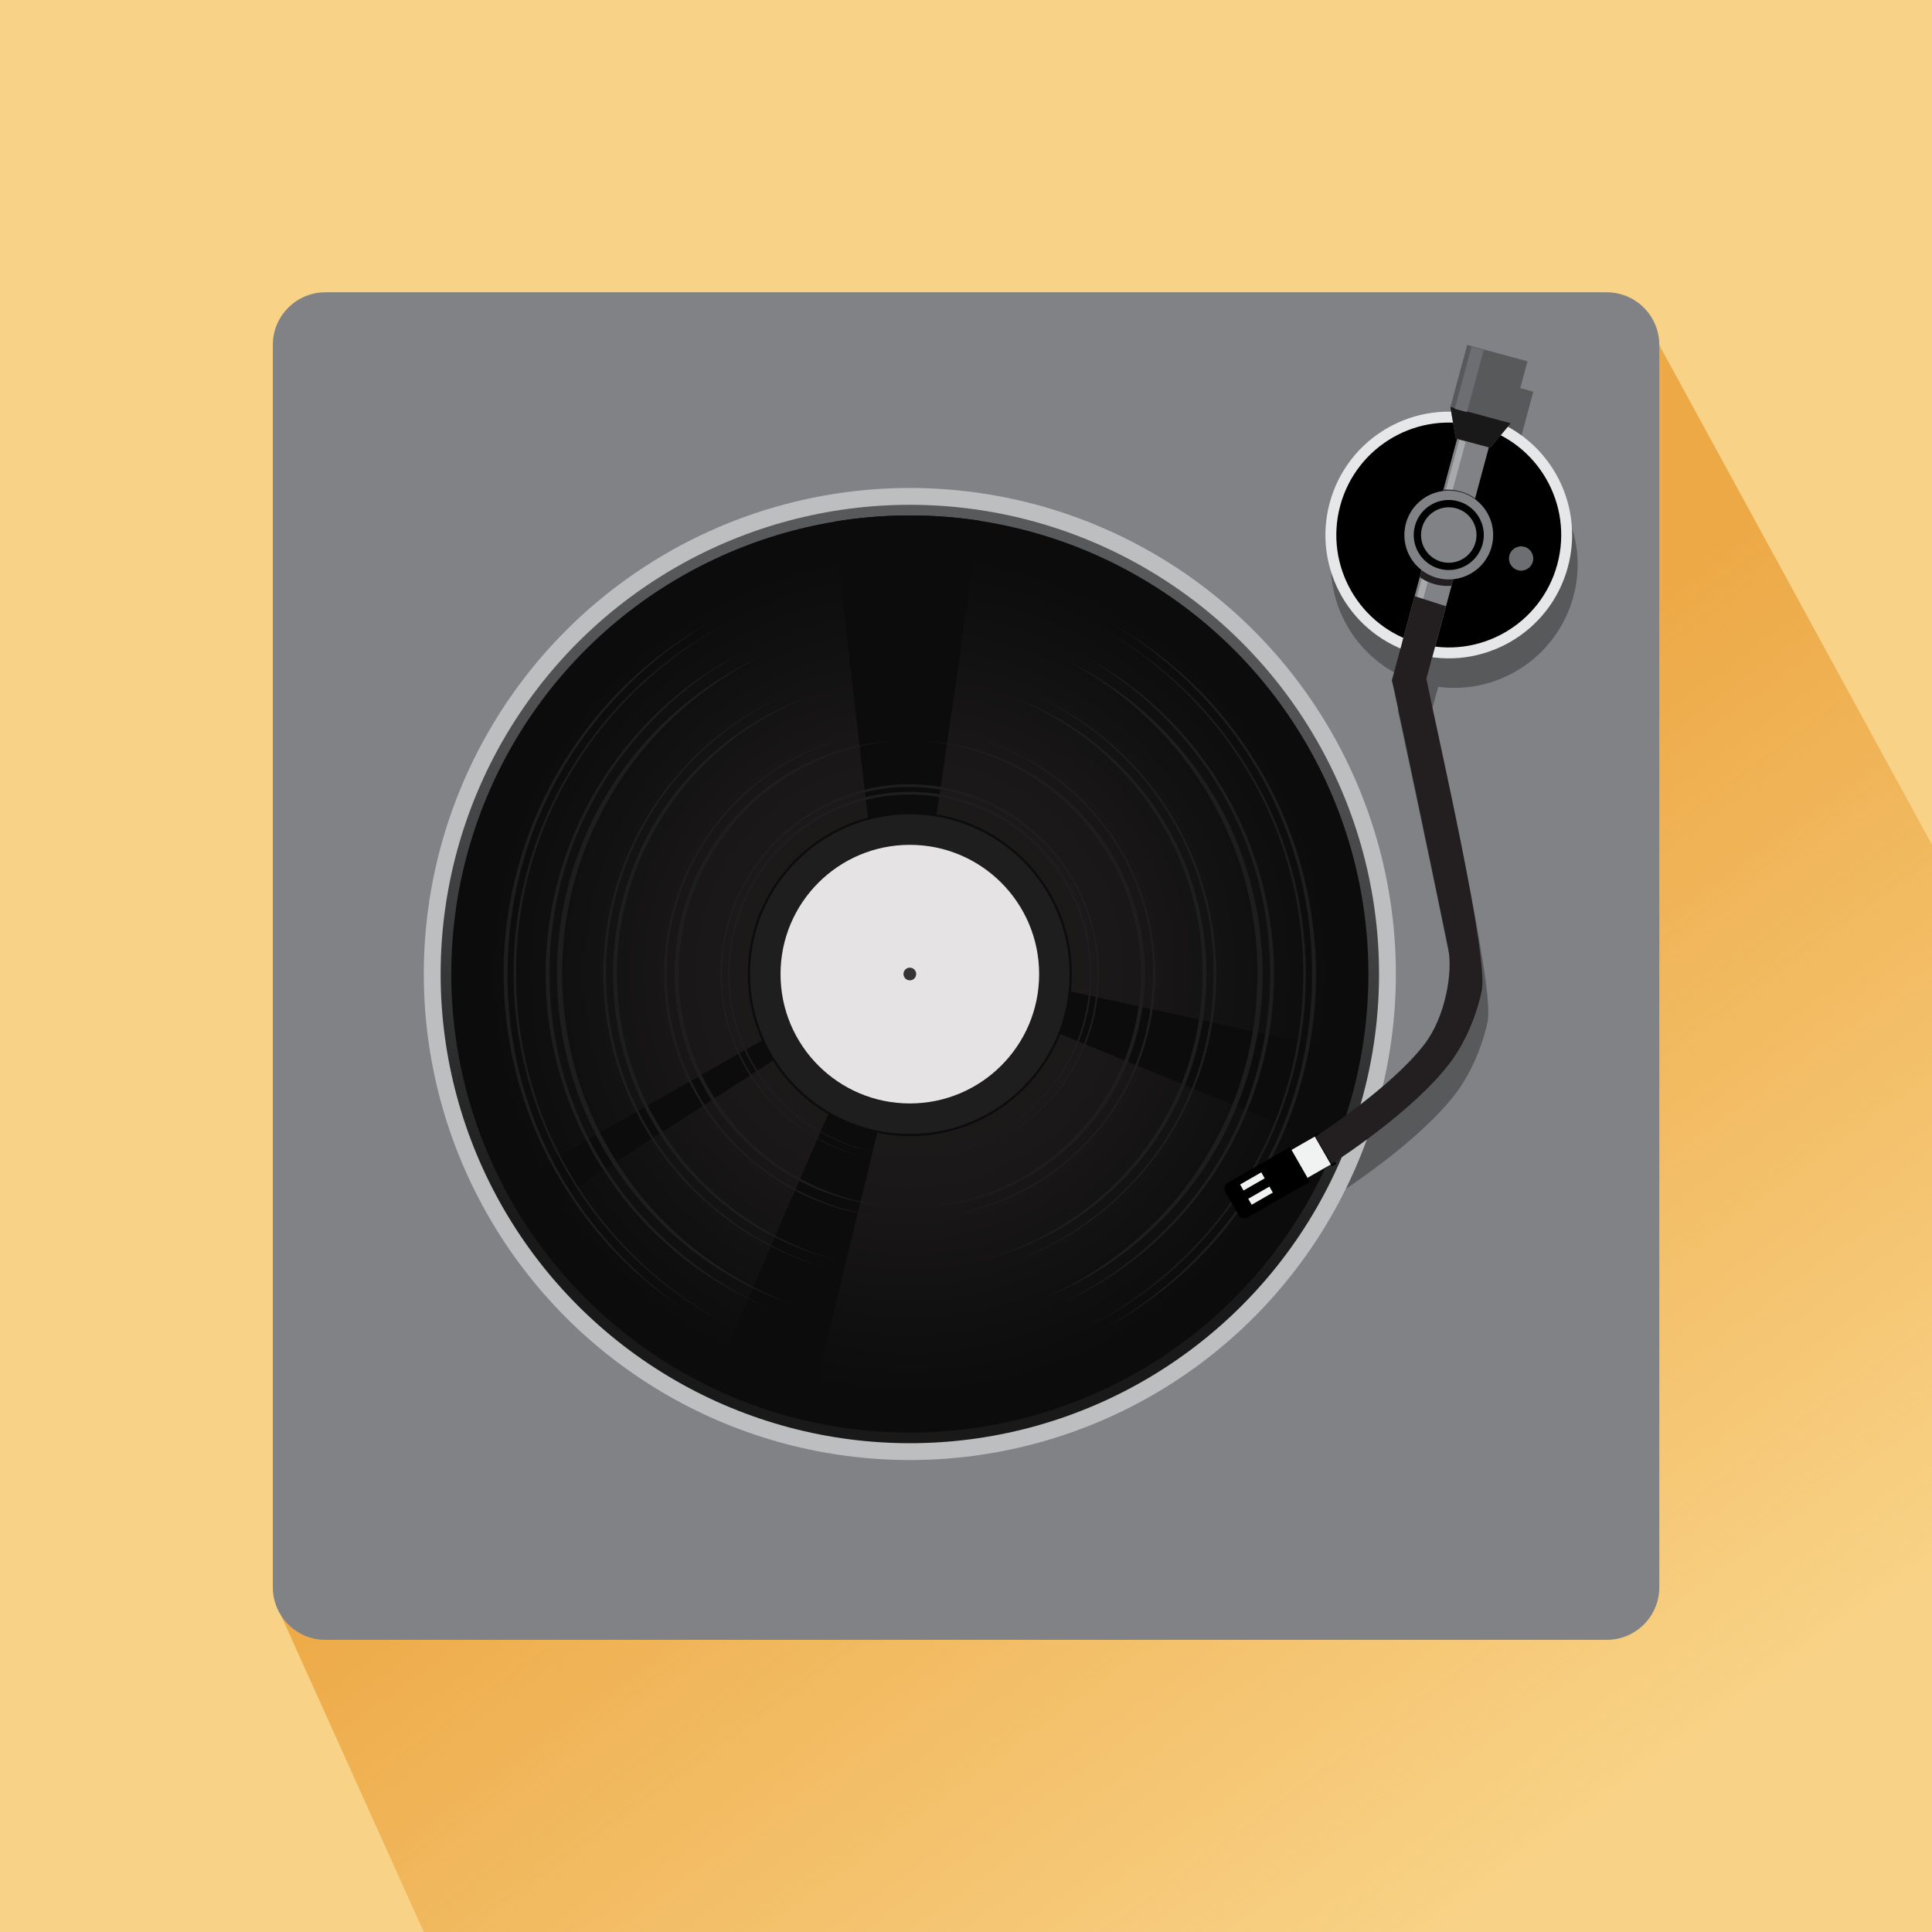 <?xml version="1.0" encoding="utf-8"?>
<!-- Generator: Adobe Illustrator 21.0.0, SVG Export Plug-In . SVG Version: 6.00 Build 0)  -->
<svg version="1.1" xmlns="http://www.w3.org/2000/svg" xmlns:xlink="http://www.w3.org/1999/xlink" x="0px" y="0px"
	 viewBox="0 0 1400 1400" style="enable-background:new 0 0 1400 1400;" xml:space="preserve">
<style type="text/css">
	.st0{fill:#C6BDA3;}
	.st1{fill:#6D6E71;}
	.st2{fill:#D8D8DB;}
	.st3{fill:url(#SVGID_1_);}
	.st4{fill:#F8D286;}
	.st5{fill:url(#SVGID_2_);}
	.st6{fill:url(#SVGID_3_);}
	.st7{fill:url(#SVGID_4_);}
	.st8{fill:#0C0C0C;}
	.st9{fill:#1E1E1E;}
	.st10{fill:#E5E3E4;}
	.st11{fill:#353535;}
	.st12{fill:#0F0F0E;}
	.st13{fill:#AFA29C;}
	.st14{fill:url(#SVGID_5_);}
	.st15{fill:url(#SVGID_6_);}
	.st16{fill:url(#SVGID_7_);}
	.st17{fill:#414042;}
	.st18{fill:url(#SVGID_8_);}
	.st19{fill:url(#SVGID_9_);}
	.st20{fill:#E2DECF;}
	.st21{fill:#F7F2DF;}
	.st22{fill:#EFEFED;}
	.st23{fill:#808285;}
	.st24{fill:#58595B;}
	.st25{fill:#BCBEC0;}
	.st26{fill:url(#SVGID_10_);}
	.st27{fill:url(#SVGID_11_);}
	.st28{fill:#F1F2F2;}
	.st29{fill:#E6E7E8;}
	.st30{fill:#A7A9AC;}
	.st31{fill:#231F20;}
	.st32{fill:#191919;}
</style>
<g id="background">
	<rect class="st4" width="1400" height="1400"/>
	<linearGradient id="SVGID_1_" gradientUnits="userSpaceOnUse" x1="716.107" y1="772.185" x2="1142.022" y2="1354.069">
		<stop  offset="8.108108e-03" style="stop-color:#EDA946"/>
		<stop  offset="0.97" style="stop-color:#EDA946;stop-opacity:0"/>
	</linearGradient>
	<polygon class="st3" points="1202.3,249.9 1400,612.2 1400,1400 307.1,1400 203.8,1170.9 	"/>
</g>
<g id="object">
	<g>
		<path class="st23" d="M1164.2,211.8H235.8c-21,0-38.1,17.1-38.1,38.1v900.3c0,21,17.1,38.1,38.1,38.1h928.5
			c21,0,38.1-17.1,38.1-38.1V249.9C1202.3,228.8,1185.3,211.8,1164.2,211.8z"/>
		<path class="st24" d="M1097.2,331l1.8-2.2l12.1-45l-21.9-5.9l-21.9-5.9l-12.1,45l0.5,2.8c-40.2-0.9-77.2,25.6-88.2,66.1
			c-11.8,43.7,11,88.7,51.7,105.7l-6.3,23.5c0.6,1.2,29.2,136.7,40.9,194.6c3.3,16.5-1.9,49-17.3,69.1
			c-20.9,27.4-64.9,57.6-76.2,65.2l-0.5-0.9l-3.2,1.8l0.6,1.1l-16.9,9.7l-1.4-2.5l-45,25.9c-2.3,1.3-3.1,4.3-1.8,6.6l9.6,16.7
			c1.3,2.3,4.3,3.1,6.6,1.8l45-25.9l-1.4-2.5l16.9-9.7l0.6,1.1l3.2-1.8l-0.9-1.6c11.5-7.5,58.9-39.6,83-71.2
			c10.7-14,19.2-33.2,23.3-52.5c5.1-24.2-31-181-40.2-226.2l4.4-16.2c43.7,5.8,86-21.6,97.9-65.3
			C1151.1,392,1132.3,350.5,1097.2,331z"/>
		<circle class="st25" cx="659.3" cy="705.8" r="352.2"/>
		<g>
			<g>
				<linearGradient id="SVGID_2_" gradientUnits="userSpaceOnUse" x1="681.158" y1="407.184" x2="644.454" y2="907.514">
					<stop  offset="8.108108e-03" style="stop-color:#58595B"/>
					<stop  offset="0.228" style="stop-color:#515153"/>
					<stop  offset="0.566" style="stop-color:#3C3D3E"/>
					<stop  offset="0.976" style="stop-color:#1B1B1B"/>
					<stop  offset="1" style="stop-color:#191919"/>
				</linearGradient>
				<circle class="st5" cx="659.3" cy="705.8" r="340"/>
				<radialGradient id="SVGID_3_" cx="659.252" cy="705.792" r="332.266" gradientUnits="userSpaceOnUse">
					<stop  offset="8.108108e-03" style="stop-color:#231F20"/>
					<stop  offset="0.498" style="stop-color:#191717"/>
					<stop  offset="0.924" style="stop-color:#0C0C0C"/>
				</radialGradient>
				<circle class="st6" cx="659.3" cy="705.8" r="332.3"/>
				<path class="st8" d="M365.1,860.4c4.5,8.5,9.3,16.7,14.4,24.7l279.7-180.5l307.9,126.1c8.6-21.1,15-43.3,19.1-66.3l-327-71.4
					L365.1,860.4z"/>
				<path class="st8" d="M642.5,709.7l-128,295.2c22.3,10.8,45.9,19.1,70.6,24.7l74.1-305.8l50.6-346.5c-16.5-2.5-33.4-3.8-50.6-3.8
					c-18.8,0-37.2,1.6-55.1,4.6L642.5,709.7z"/>
				<circle class="st8" cx="659.3" cy="705.9" r="117.4"/>
				<circle class="st9" cx="659.3" cy="705.9" r="115.8"/>
				<circle class="st10" cx="659.3" cy="705.9" r="93.7"/>
				<path class="st9" d="M495.6,948.9c-20.7-13.7-39.6-30.1-56.3-48.5c-16.5-18.6-30.7-39.2-42.1-61.4
					c-22.8-44.2-33.9-94.4-32.1-144.2c1.9-49.8,16.7-99,42.8-141.5c13-21.2,28.7-40.8,46.5-58.1c18-17.2,38.1-32.1,59.8-44.2
					c-21.4,12.5-41.2,27.7-58.8,45.2c-17.7,17.3-33.1,36.9-45.9,58.1c-25.6,42.3-40,91.2-41.5,140.6c-2.1,49.3,8.6,99.2,30.9,143.3
					c11.1,22.1,25.1,42.7,41.4,61.3C456.6,918.1,475.2,934.8,495.6,948.9z"/>
				<path class="st9" d="M805.4,451.7c22.7,12.8,43.7,28.7,62.3,47.1c18.5,18.5,34.5,39.5,47.4,62.2c26,45.4,39.4,97.9,38.5,150.3
					c-0.9,52.4-16.3,104.4-44.1,148.8c-13.8,22.2-30.6,42.6-49.8,60.3c-19.3,17.7-40.9,32.7-64,44.7c23-12.4,44.2-27.8,63.1-45.7
					c18.9-17.8,35.5-38.1,49.1-60.3c27.3-44.3,42.2-96,42.8-147.9c1.2-51.9-11.7-104.1-37.2-149.3c-12.7-22.7-28.5-43.6-46.7-62.1
					C848.5,481.2,827.9,465,805.4,451.7z"/>
				<path class="st9" d="M522.3,957.2c-22.7-12.2-43.8-27.6-62.4-45.5c-18.6-17.9-34.8-38.4-47.9-60.7
					c-26.4-44.5-40.2-96.3-39.8-148.1c0.3-51.8,15.3-103.3,42.6-147.3c13.6-22,30.2-42.1,49.1-59.7c19-17.5,40.4-32.4,63.3-44.2
					c-45.6,24.1-84.5,60.7-111.4,104.6c-27,43.9-41.6,95.2-41.8,146.6c-0.7,51.4,12.8,103,38.9,147.4
					C439,894.8,477.1,932.1,522.3,957.2z"/>
				<path class="st9" d="M800.3,456.7c22.6,12.7,43.5,28.5,61.9,46.8c18.4,18.3,34.2,39.2,47,61.8c25.7,45.2,38.5,97.5,36.9,149.5
					c-1.5,52-17.6,103.4-46.1,146.9c-14.2,21.8-31.3,41.6-50.8,58.8c-19.5,17.1-41.4,31.5-64.7,42.8C831,940.2,870.9,904.4,899,861
					c28.1-43.4,43.9-94.6,45.2-146.3c1.8-51.6-10.7-103.7-36.1-148.8C882.8,520.8,845.2,482.6,800.3,456.7z"/>
				<path class="st9" d="M556,947.4c-22.9-9.6-44.4-22.4-63.7-38c-19.3-15.7-36.3-34.1-50.4-54.6c-28.4-40.9-44.6-90-46.4-139.8
					c-1.7-49.8,11.1-99.9,36.5-142.7c12.7-21.4,28.4-41,46.5-58c18.2-16.9,38.8-31.2,60.9-42.4c-21.9,11.6-42.2,26.2-59.9,43.4
					c-17.9,17.1-33.4,36.6-45.8,57.9c-25,42.6-37.3,92.4-35.3,141.6c1.4,49.3,17.2,98.1,45.1,138.8c13.9,20.4,30.7,38.8,49.7,54.6
					C512.1,924.2,533.3,937.4,556,947.4z"/>
				<path class="st9" d="M781.5,473.2c21.7,11.2,41.9,25.5,59.8,42.3c17.8,16.9,33.2,36.3,45.6,57.4c25,42.3,37.7,91.7,36.2,140.9
					c-1.5,49.2-17.1,97.8-44.7,138.4c-13.7,20.4-30.3,38.8-49.1,54.6c-18.9,15.7-39.9,28.7-62.3,38.6c22.2-10.3,42.9-23.7,61.4-39.6
					c18.5-15.8,34.9-34.3,48.4-54.6c27.1-40.6,42.2-88.8,43.4-137.5c1.8-48.6-10.4-97.7-35-139.8c-12.2-21.1-27.4-40.4-44.9-57.4
					C822.9,499.5,803,484.8,781.5,473.2z"/>
				<path class="st9" d="M574.8,945.4c-23.7-8.1-46.2-19.7-66.6-34.3c-20.3-14.8-38.5-32.6-53.6-52.6c-30.5-40.1-48.2-89.6-50.7-140
					c-2.6-50.3,10.2-101.4,36.6-144.3c13.1-21.5,29.4-41,48.2-57.6c18.8-16.6,40.1-30.4,62.8-40.8c-22.5,11-43.3,25.3-61.6,42.2
					c-18.4,16.9-34.2,36.4-46.9,57.8c-12.6,21.4-22.3,44.6-28.3,68.7c-6,24.1-8.3,49.1-7,73.9c1.2,24.8,6,49.4,14.3,72.8
					c8.3,23.4,20.2,45.5,34.9,65.6c14.7,20,32.4,37.9,52.4,52.9C529.2,924.6,551.3,936.8,574.8,945.4z"/>
				<path class="st9" d="M772.6,478.4c21.8,10.6,42.2,24.4,60.2,40.7c18,16.5,33.5,35.5,46.1,56.4c25.3,41.8,37.7,91.1,35.9,140
					c-1.8,48.8-18,97.1-46.4,136.9c-14.2,19.9-31.1,37.7-50.3,52.8c-19.2,15-40.6,27.1-63.1,36c22.4-9.5,43.3-22.2,62-37.5
					c18.8-15.2,35.3-33.1,49-53c13.7-19.9,24.7-41.6,32.3-64.4c7.6-22.9,11.9-46.8,12.7-70.9c1-24.1-1.5-48.3-7.3-71.6
					c-5.8-23.4-15.2-45.8-27.3-66.7c-12.2-20.8-27.3-39.9-44.9-56.5C814,503.8,794.1,489.6,772.6,478.4z"/>
				<path class="st9" d="M597.6,918.4c-21.9-6.2-42.8-15.9-61.8-28.5c-19-12.7-35.9-28.3-50.2-46.1c-28.6-35.6-45.7-80.2-48.1-125.9
					c-2.6-45.6,9.5-91.9,34.1-130.4c12.2-19.3,27.4-36.6,44.9-51.3c17.5-14.6,37.3-26.5,58.3-35.1c-41.9,17.7-78,48.6-102.1,87
					c-24.2,38.4-36,84.4-33.2,129.6c2.2,45.2,18.9,89.7,47.2,125.2C514.8,878.6,554,905.3,597.6,918.4z"/>
				<path class="st9" d="M743.7,501.2c20.7,8.4,40.2,20,57.5,34.3c17.2,14.3,32.3,31.3,44.5,50.1c24.5,37.6,37.1,82.9,35.5,127.8
					c-1.4,44.9-17.1,89.2-44.1,125.1c-13.5,17.9-29.7,33.8-47.8,47c-18.2,13-38.4,23.3-59.7,30.3c42.4-14.6,79.9-42.2,106.5-78
					c26.7-35.8,42-79.8,43.2-124.4c1.8-44.5-10.4-89.5-34.6-127C820.5,548.8,785,518.6,743.7,501.2z"/>
				<path class="st9" d="M605.1,912.7c-22.1-5.5-43.2-14.7-62.5-26.9c-19.2-12.3-36.4-27.7-50.8-45.4
					c-28.9-35.4-45.8-80.5-47.4-126.2c-1.8-45.7,11.4-91.9,37.5-129.5c13-18.8,29-35.5,47.2-49.2c18.2-13.7,38.6-24.4,60.2-31.7
					c-42.8,15.4-80.2,44.7-105.5,82.2c-12.6,18.7-22.4,39.4-28.6,61.1c-6.2,21.7-8.9,44.4-7.9,67c0.8,22.5,5.2,45,13,66.2
					c7.8,21.2,19.2,41,33.2,58.8C521.6,874.4,561.2,900.7,605.1,912.7z"/>
				<path class="st9" d="M729.2,503.7c21.5,7.2,41.8,17.9,60,31.5c18.1,13.7,34.1,30.3,47.1,49c26.1,37.3,39.4,83.3,37.8,128.9
					c-1.4,45.6-17.9,90.6-46.5,126c-14.2,17.8-31.3,33.2-50.3,45.6c-19.1,12.3-40.1,21.6-62,27.3c43.6-12.3,82.9-38.9,110.6-74.3
					c13.9-17.8,25.1-37.6,32.7-58.8c7.7-21.1,12-43.5,12.7-66c0.8-22.5-1.9-45.1-8.2-66.7c-6.2-21.6-16-42.2-28.6-60.8
					C809.2,548.2,771.9,519,729.2,503.7z"/>
				<path class="st9" d="M632,839.8c-32.8-6.4-62.8-25.5-82.8-52.3c-20.2-26.7-29.9-61.2-26.6-94.6c3.1-33.4,19-65.4,43.7-88.1
					c24.6-22.8,57.8-36.3,91.4-36.5c33.6-0.3,67.1,12.1,92.2,34.5c25.2,22.1,42.1,53.7,45.6,87.1c3.8,33.3-4.7,68-24.4,95.1
					c-19.5,27.2-49.1,46.9-81.7,54.1c32.6-7.5,61.8-27.5,80.9-54.7c19.5-27,27.8-61.5,23.9-94.4c-3.6-33.1-20.4-64.2-45.4-86
					c-24.9-22-57.9-34.1-91.1-33.7c-33.2,0.1-65.9,13.2-90.3,35.7C543,628.4,527.1,660,524,693c-3.4,33.1,6.1,67.2,26,93.8
					C569.6,813.7,599.3,833.1,632,839.8z"/>
				<path class="st9" d="M641.3,836c-32.2-4.1-62.6-21-83.4-46c-21-24.9-32-57.9-30.3-90.4c1.3-32.6,15.4-64.4,38.6-87.4
					c23-23.2,55-37.1,87.7-38.3c32.6-1.4,65.6,9.8,90.5,31c25.1,20.9,41.7,51.6,45.6,84c4.2,32.3-3.9,66.1-22.9,92.6
					c-18.9,26.5-47.7,45.7-79.4,52.6c31.7-7.2,60.2-26.6,78.6-53.2c18.7-26.4,26.6-59.9,22.3-91.9c-4-32-20.6-62.2-45.4-82.8
					c-24.6-20.8-57.2-31.8-89.3-30.3c-32.1,1-63.7,14.6-86.6,37.4c-23,22.6-37,54-38.4,86.3c-1.8,32.2,9.1,64.9,29.7,89.7
					C579.1,814.4,609.1,831.5,641.3,836z"/>
				<path class="st9" d="M646.5,874.3c-21.1-1.4-42-6.7-61.2-15.7c-19.2-9.1-36.6-21.9-51.1-37.5c-29.2-31.1-45.6-73.6-45.4-116.3
					c0.1-42.7,17.1-85,46.6-115.8c14.7-15.4,32.3-28,51.6-36.9c19.3-8.8,40.2-13.9,61.4-15.1c-42.2,3.1-82.7,22.7-111.3,53.5
					c-14.3,15.4-25.8,33.3-33.5,52.9c-7.8,19.5-11.8,40.4-11.8,61.4c-0.1,21,3.6,41.9,11.2,61.5c7.5,19.6,18.8,37.7,32.9,53.2
					C564,850.8,604.3,870.8,646.5,874.3z"/>
				<path class="st9" d="M669.9,537.1c21.1,1.1,42,6.2,61.2,15c19.2,8.8,36.8,21.4,51.5,36.7c29.6,30.5,46.8,72.7,47,115.3
					c0.5,42.5-15.7,85-44.5,116.2c-14.4,15.6-31.6,28.6-50.7,37.8c-19.1,9.2-39.9,14.7-60.9,16.2c42-3.9,82.1-24.2,109.9-55.5
					c13.9-15.6,25.1-33.7,32.5-53.3c7.4-19.6,11-40.5,10.8-61.4c-0.1-20.9-4.2-41.8-12-61.2c-7.8-19.4-19.4-37.3-33.7-52.6
					C752.4,559.6,712,540.2,669.9,537.1z"/>
				<path class="st9" d="M642.5,882.2c-20.7-1.9-41-7.3-59.8-16.2c-18.8-8.9-35.9-21.2-50.5-36c-29.3-29.6-47.5-69.8-50.5-111.4
					c-3.2-41.6,9.2-84,33.9-117.5c12.3-16.8,27.5-31.4,44.8-42.9c17.3-11.5,36.7-19.9,56.8-24.6c-40.3,10.1-76.4,34.9-100.6,68.3
					c-24.4,33.3-36.4,75.5-33,116.6c2.7,41.2,20.6,81.1,49.5,110.6C561.9,858.8,601.2,877.9,642.5,882.2z"/>
				<path class="st9" d="M699.2,533.1c20.3,4.5,39.8,12.8,57.3,24.1c17.5,11.4,32.9,25.9,45.4,42.7c25.1,33.4,37.8,75.9,34.9,117.7
					c-2.7,41.8-20.9,82.2-50.2,112C772,844.6,754.8,857,736,865.9c-18.9,8.9-39.3,14.4-60,16.3c41.5-4.3,81-23.6,109.8-53.4
					c29-29.7,46.7-69.9,49.2-111.3c3.1-41.3-9.2-83.6-34-116.8C776.3,567.3,739.8,542.8,699.2,533.1z"/>
			</g>
			<circle class="st11" cx="659.3" cy="705.8" r="4.6"/>
		</g>
		<g>
			
				<rect x="936.9" y="826.9" transform="matrix(0.498 0.867 -0.867 0.498 1203.969 -400.994)" class="st28" width="23.3" height="26"/>
			
				<ellipse transform="matrix(0.261 -0.965 0.965 0.261 402.338 1299.522)" class="st29" cx="1049.6" cy="387.1" rx="89.4" ry="89.4"/>
			<ellipse transform="matrix(0.261 -0.965 0.965 0.261 402.338 1299.522)" cx="1049.6" cy="387.1" rx="81.5" ry="81.5"/>
			
				<ellipse transform="matrix(0.261 -0.965 0.965 0.261 424.683 1362.671)" class="st1" cx="1102" cy="404.1" rx="8.8" ry="8.8"/>
			<polygon class="st24" points="1085,255.9 1063.2,250 1051,294.9 1054.9,317.7 1067.4,321 1079.9,324.4 1094.7,306.7 
				1106.9,261.8 			"/>
			<polygon class="st23" points="1036.7,480.6 1078.9,324.1 1055.9,317.9 1016.1,465.3 			"/>
			
				<rect x="1042.6" y="317.1" transform="matrix(0.965 0.261 -0.261 0.965 134.151 -259.364)" class="st30" width="4.8" height="118.1"/>
			<path class="st31" d="M1046,354.9l-17.1,63.4c3.2,2.3,6.9,4,10.9,5.1c4,1.1,8.1,1.4,12,1.1l17.1-63.4c-3.2-2.3-6.9-4-10.9-5.1
				S1049.9,354.6,1046,354.9z"/>
			<polyline points="968.4,843.4 965.2,845.2 952.3,822.8 955.5,821 			"/>
			<line x1="955.5" y1="821" x2="968.4" y2="843.4"/>
			<path d="M934.7,831.2l-45,25.9c-2.3,1.3-3.1,4.3-1.8,6.6l9.6,16.7c1.3,2.3,4.3,3.1,6.6,1.8l45-25.9L934.7,831.2z"/>
			<g>
				
					<rect x="905.4" y="847.5" transform="matrix(0.498 0.867 -0.867 0.498 1197.861 -357.517)" class="st28" width="5" height="17.7"/>
				
					<rect x="911.3" y="857.9" transform="matrix(0.498 0.867 -0.867 0.498 1209.834 -357.483)" class="st28" width="5" height="17.7"/>
			</g>
			<path class="st31" d="M1033.6,491.9l14.2-52.6l-22.7-7.3l-16.5,61c0.6,1.2,29.2,136.7,40.9,194.6c3.3,16.5-1.9,49-17.3,69.1
				c-24,31.4-78.1,66.4-79,66.9l11.8,19.7c3.8-2.3,58.8-37.8,85.4-72.7c10.7-14,19.2-33.2,23.3-52.5
				C1079,693.9,1042.8,537.1,1033.6,491.9z"/>
			<polygon class="st32" points="1067.4,321 1079.9,324.4 1094.7,306.7 1051,294.9 1054.9,317.7 			"/>
			
				<ellipse transform="matrix(0.261 -0.965 0.965 0.261 402.338 1299.522)" class="st23" cx="1049.6" cy="387.1" rx="32.2" ry="32.2"/>
			<ellipse transform="matrix(0.261 -0.965 0.965 0.261 402.338 1299.522)" cx="1049.6" cy="387.1" rx="25.4" ry="25.4"/>
			
				<ellipse transform="matrix(0.261 -0.965 0.965 0.261 402.338 1299.522)" class="st23" cx="1049.6" cy="387.1" rx="20.1" ry="20.1"/>
			
				<rect x="1060.7" y="251.4" transform="matrix(0.965 0.261 -0.261 0.965 108.392 -268.14)" class="st1" width="9.1" height="46.6"/>
		</g>
	</g>
</g>
<g id="text">
</g>
</svg>
